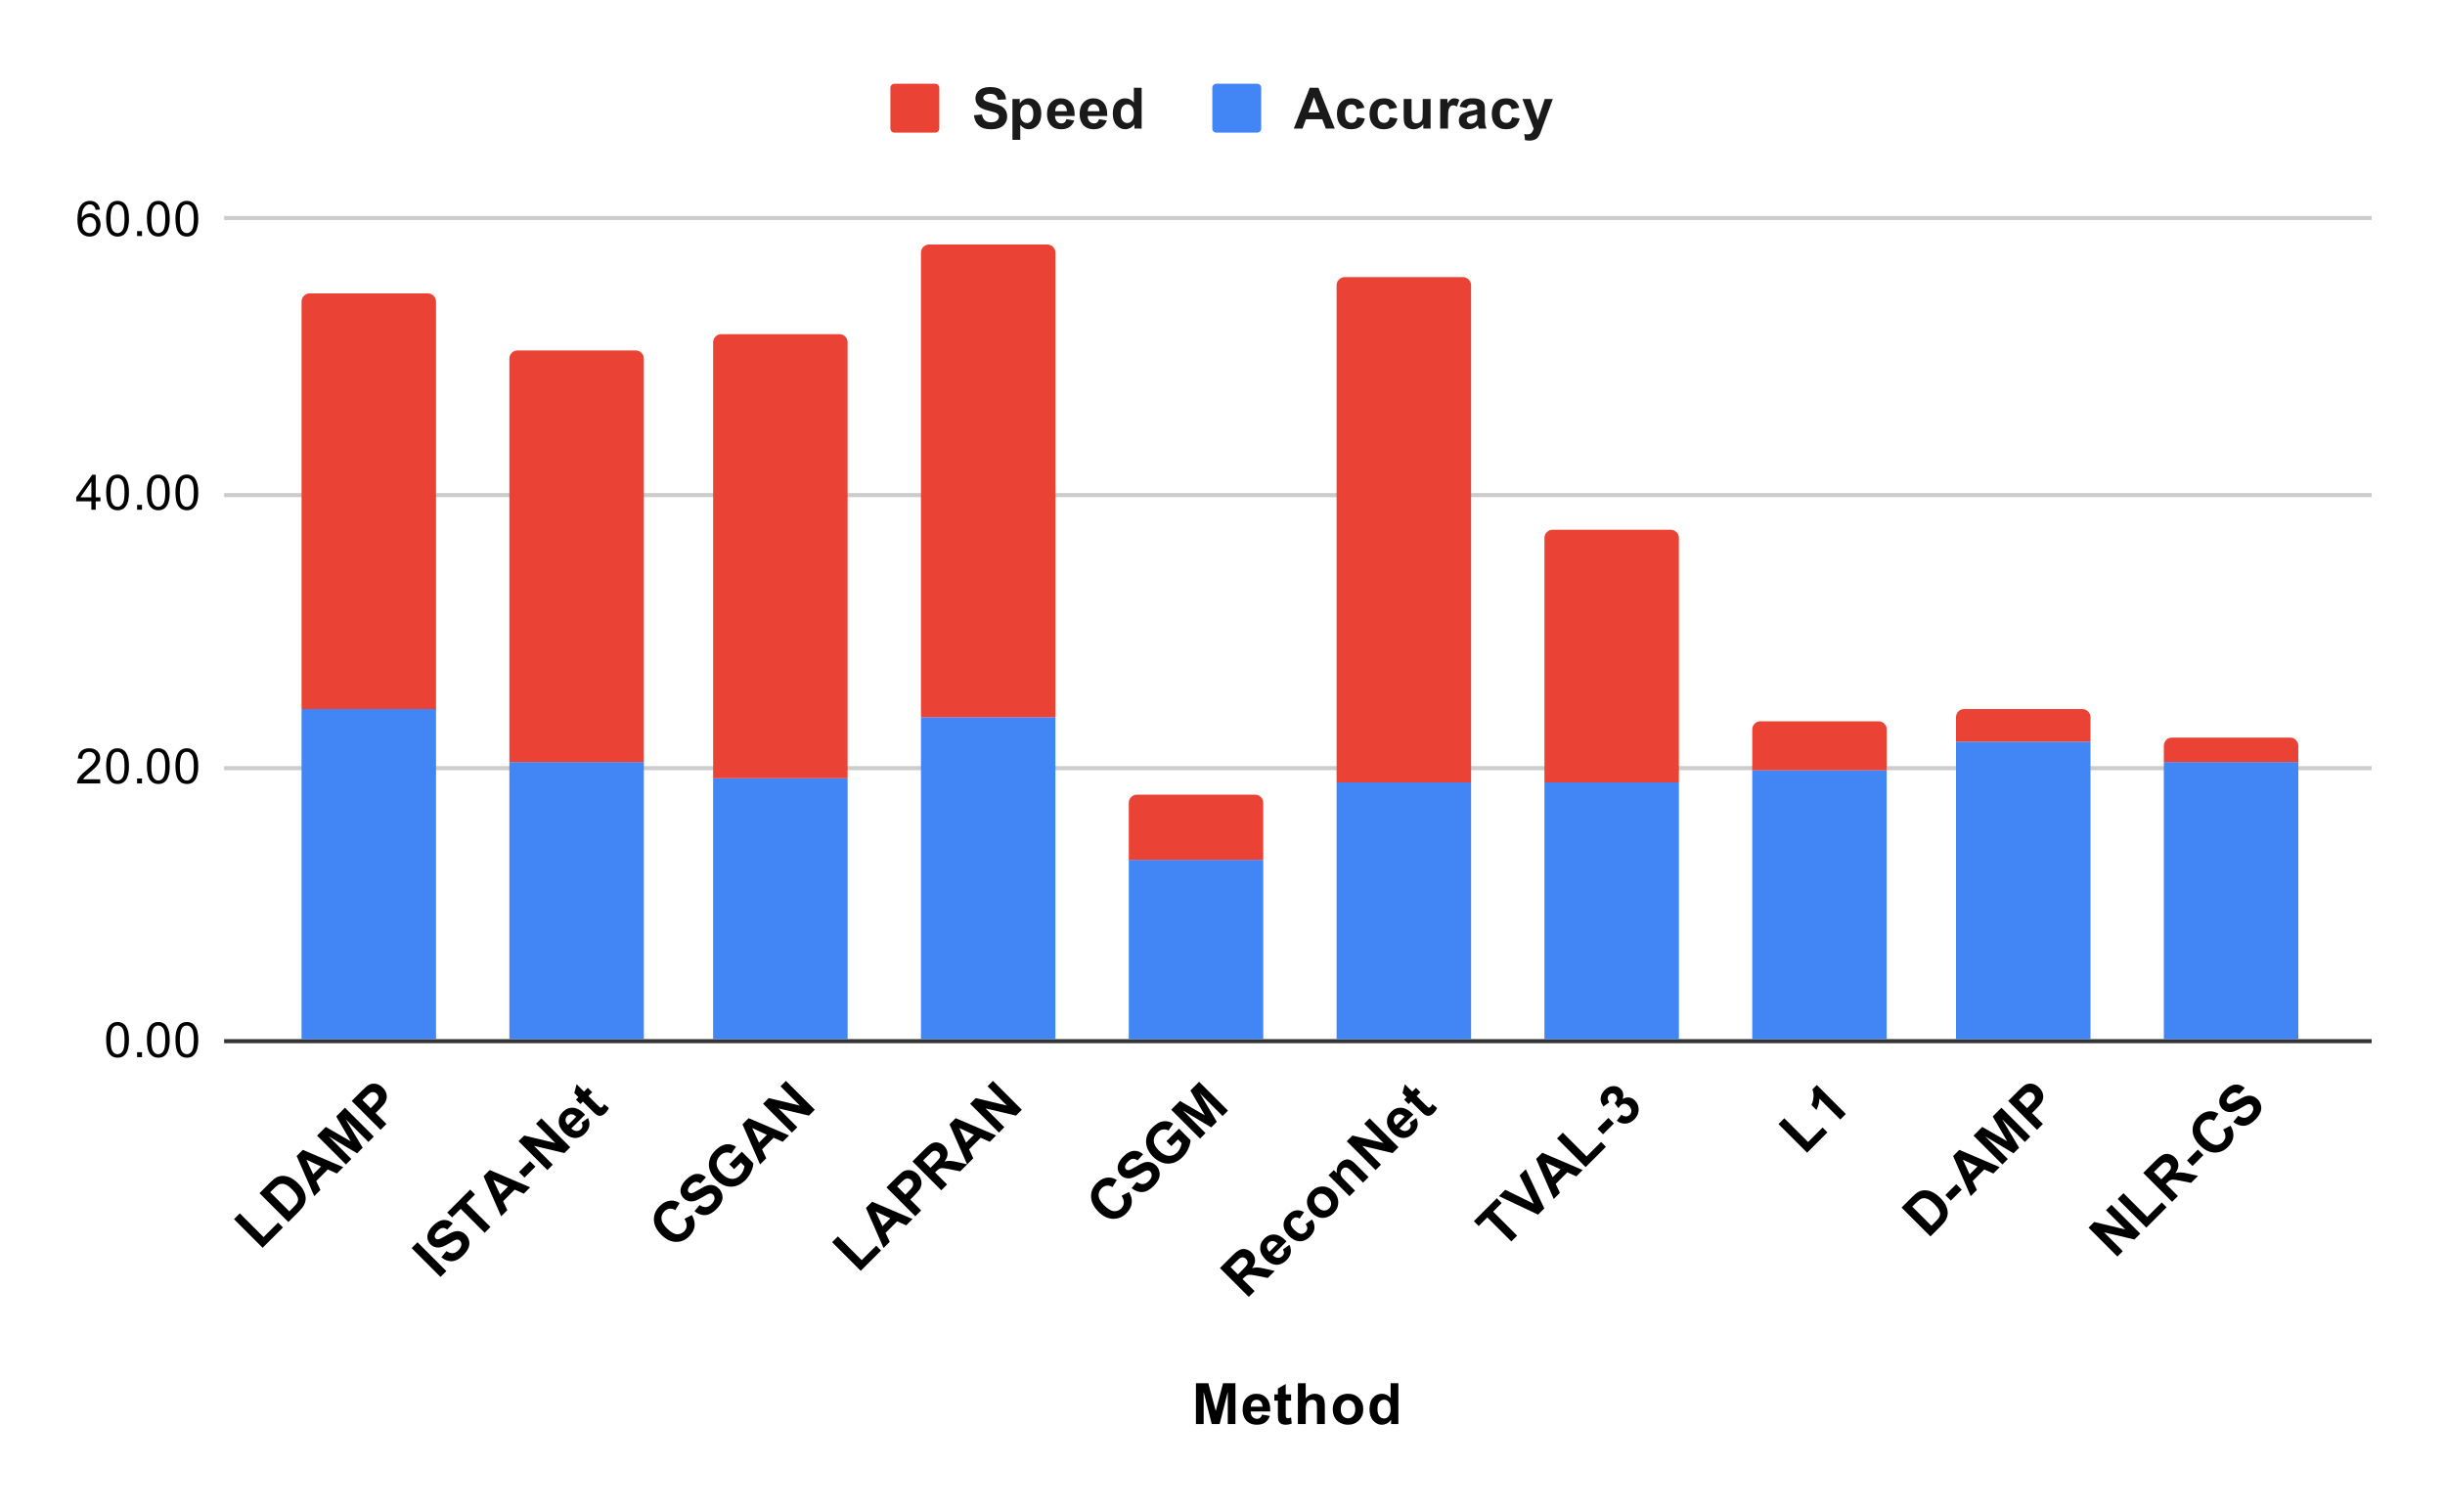 <svg version="1.1" viewBox="0.0 0.0 600.0 371.0" fill="none" stroke="none" stroke-linecap="square" stroke-miterlimit="10" width="600" height="371" xmlns:xlink="http://www.w3.org/1999/xlink" xmlns="http://www.w3.org/2000/svg"><path fill="#ffffff" d="M0 0L600.0 0L600.0 371.0L0 371.0L0 0Z" fill-rule="nonzero"/><path stroke="#333333" stroke-width="1.0" stroke-linecap="butt" d="M55.5 255.5L581.5 255.5" fill-rule="nonzero"/><path stroke="#cccccc" stroke-width="1.0" stroke-linecap="butt" d="M55.5 188.5L581.5 188.5" fill-rule="nonzero"/><path stroke="#cccccc" stroke-width="1.0" stroke-linecap="butt" d="M55.5 121.5L581.5 121.5" fill-rule="nonzero"/><path stroke="#cccccc" stroke-width="1.0" stroke-linecap="butt" d="M55.5 53.5L581.5 53.5" fill-rule="nonzero"/><clipPath id="id_0"><path d="M55.55 53.917L581.45 53.917L581.45 255.417L55.55 255.417L55.55 53.917Z" clip-rule="nonzero"/></clipPath><path stroke="#000000" stroke-width="2.0" stroke-linecap="butt" stroke-opacity="0.0" clip-path="url(#id_0)" d="M107.0 255.0L74.0 255.0L74.0 174.0L107.0 174.0Z" fill-rule="nonzero"/><path fill="#4285f4" clip-path="url(#id_0)" d="M107.0 255.0L74.0 255.0L74.0 174.0L107.0 174.0Z" fill-rule="nonzero"/><path stroke="#000000" stroke-width="2.0" stroke-linecap="butt" stroke-opacity="0.0" clip-path="url(#id_0)" d="M158.0 255.0L125.0 255.0L125.0 187.0L158.0 187.0Z" fill-rule="nonzero"/><path fill="#4285f4" clip-path="url(#id_0)" d="M158.0 255.0L125.0 255.0L125.0 187.0L158.0 187.0Z" fill-rule="nonzero"/><path stroke="#000000" stroke-width="2.0" stroke-linecap="butt" stroke-opacity="0.0" clip-path="url(#id_0)" d="M208.0 255.0L175.0 255.0L175.0 191.0L208.0 191.0Z" fill-rule="nonzero"/><path fill="#4285f4" clip-path="url(#id_0)" d="M208.0 255.0L175.0 255.0L175.0 191.0L208.0 191.0Z" fill-rule="nonzero"/><path stroke="#000000" stroke-width="2.0" stroke-linecap="butt" stroke-opacity="0.0" clip-path="url(#id_0)" d="M259.0 255.0L226.0 255.0L226.0 176.0L259.0 176.0Z" fill-rule="nonzero"/><path fill="#4285f4" clip-path="url(#id_0)" d="M259.0 255.0L226.0 255.0L226.0 176.0L259.0 176.0Z" fill-rule="nonzero"/><path stroke="#000000" stroke-width="2.0" stroke-linecap="butt" stroke-opacity="0.0" clip-path="url(#id_0)" d="M310.0 255.0L277.0 255.0L277.0 211.0L310.0 211.0Z" fill-rule="nonzero"/><path fill="#4285f4" clip-path="url(#id_0)" d="M310.0 255.0L277.0 255.0L277.0 211.0L310.0 211.0Z" fill-rule="nonzero"/><path stroke="#000000" stroke-width="2.0" stroke-linecap="butt" stroke-opacity="0.0" clip-path="url(#id_0)" d="M361.0 255.0L328.0 255.0L328.0 192.0L361.0 192.0Z" fill-rule="nonzero"/><path fill="#4285f4" clip-path="url(#id_0)" d="M361.0 255.0L328.0 255.0L328.0 192.0L361.0 192.0Z" fill-rule="nonzero"/><path stroke="#000000" stroke-width="2.0" stroke-linecap="butt" stroke-opacity="0.0" clip-path="url(#id_0)" d="M412.0 255.0L379.0 255.0L379.0 192.0L412.0 192.0Z" fill-rule="nonzero"/><path fill="#4285f4" clip-path="url(#id_0)" d="M412.0 255.0L379.0 255.0L379.0 192.0L412.0 192.0Z" fill-rule="nonzero"/><path stroke="#000000" stroke-width="2.0" stroke-linecap="butt" stroke-opacity="0.0" clip-path="url(#id_0)" d="M463.0 255.0L430.0 255.0L430.0 189.0L463.0 189.0Z" fill-rule="nonzero"/><path fill="#4285f4" clip-path="url(#id_0)" d="M463.0 255.0L430.0 255.0L430.0 189.0L463.0 189.0Z" fill-rule="nonzero"/><path stroke="#000000" stroke-width="2.0" stroke-linecap="butt" stroke-opacity="0.0" clip-path="url(#id_0)" d="M513.0 255.0L480.0 255.0L480.0 182.0L513.0 182.0Z" fill-rule="nonzero"/><path fill="#4285f4" clip-path="url(#id_0)" d="M513.0 255.0L480.0 255.0L480.0 182.0L513.0 182.0Z" fill-rule="nonzero"/><path stroke="#000000" stroke-width="2.0" stroke-linecap="butt" stroke-opacity="0.0" clip-path="url(#id_0)" d="M564.0 255.0L531.0 255.0L531.0 187.0L564.0 187.0Z" fill-rule="nonzero"/><path fill="#4285f4" clip-path="url(#id_0)" d="M564.0 255.0L531.0 255.0L531.0 187.0L564.0 187.0Z" fill-rule="nonzero"/><path stroke="#000000" stroke-width="2.0" stroke-linecap="butt" stroke-opacity="0.0" clip-path="url(#id_0)" d="M107.0 174.0L74.0 174.0L74.0 74.0C74.0 72.895 74.895 72.0 76.0 72.0L105.0 72.0C106.105 72.0 107.0 72.895 107.0 74.0Z" fill-rule="nonzero"/><path fill="#ea4335" clip-path="url(#id_0)" d="M107.0 174.0L74.0 174.0L74.0 74.0C74.0 72.895 74.895 72.0 76.0 72.0L105.0 72.0C106.105 72.0 107.0 72.895 107.0 74.0Z" fill-rule="nonzero"/><path stroke="#000000" stroke-width="2.0" stroke-linecap="butt" stroke-opacity="0.0" clip-path="url(#id_0)" d="M158.0 187.0L125.0 187.0L125.0 88.0C125.0 86.895 125.895 86.0 127.0 86.0L156.0 86.0C157.105 86.0 158.0 86.895 158.0 88.0Z" fill-rule="nonzero"/><path fill="#ea4335" clip-path="url(#id_0)" d="M158.0 187.0L125.0 187.0L125.0 88.0C125.0 86.895 125.895 86.0 127.0 86.0L156.0 86.0C157.105 86.0 158.0 86.895 158.0 88.0Z" fill-rule="nonzero"/><path stroke="#000000" stroke-width="2.0" stroke-linecap="butt" stroke-opacity="0.0" clip-path="url(#id_0)" d="M208.0 191.0L175.0 191.0L175.0 84.0C175.0 82.895 175.895 82.0 177.0 82.0L206.0 82.0C207.105 82.0 208.0 82.895 208.0 84.0Z" fill-rule="nonzero"/><path fill="#ea4335" clip-path="url(#id_0)" d="M208.0 191.0L175.0 191.0L175.0 84.0C175.0 82.895 175.895 82.0 177.0 82.0L206.0 82.0C207.105 82.0 208.0 82.895 208.0 84.0Z" fill-rule="nonzero"/><path stroke="#000000" stroke-width="2.0" stroke-linecap="butt" stroke-opacity="0.0" clip-path="url(#id_0)" d="M259.0 176.0L226.0 176.0L226.0 62.0C226.0 60.895 226.895 60.0 228.0 60.0L257.0 60.0C258.105 60.0 259.0 60.895 259.0 62.0Z" fill-rule="nonzero"/><path fill="#ea4335" clip-path="url(#id_0)" d="M259.0 176.0L226.0 176.0L226.0 62.0C226.0 60.895 226.895 60.0 228.0 60.0L257.0 60.0C258.105 60.0 259.0 60.895 259.0 62.0Z" fill-rule="nonzero"/><path stroke="#000000" stroke-width="2.0" stroke-linecap="butt" stroke-opacity="0.0" clip-path="url(#id_0)" d="M310.0 211.0L277.0 211.0L277.0 197.0C277.0 195.895 277.895 195.0 279.0 195.0L308.0 195.0C309.105 195.0 310.0 195.895 310.0 197.0Z" fill-rule="nonzero"/><path fill="#ea4335" clip-path="url(#id_0)" d="M310.0 211.0L277.0 211.0L277.0 197.0C277.0 195.895 277.895 195.0 279.0 195.0L308.0 195.0C309.105 195.0 310.0 195.895 310.0 197.0Z" fill-rule="nonzero"/><path stroke="#000000" stroke-width="2.0" stroke-linecap="butt" stroke-opacity="0.0" clip-path="url(#id_0)" d="M361.0 192.0L328.0 192.0L328.0 70.0C328.0 68.895 328.895 68.0 330.0 68.0L359.0 68.0C360.105 68.0 361.0 68.895 361.0 70.0Z" fill-rule="nonzero"/><path fill="#ea4335" clip-path="url(#id_0)" d="M361.0 192.0L328.0 192.0L328.0 70.0C328.0 68.895 328.895 68.0 330.0 68.0L359.0 68.0C360.105 68.0 361.0 68.895 361.0 70.0Z" fill-rule="nonzero"/><path stroke="#000000" stroke-width="2.0" stroke-linecap="butt" stroke-opacity="0.0" clip-path="url(#id_0)" d="M412.0 192.0L379.0 192.0L379.0 132.0C379.0 130.895 379.895 130.0 381.0 130.0L410.0 130.0C411.105 130.0 412.0 130.895 412.0 132.0Z" fill-rule="nonzero"/><path fill="#ea4335" clip-path="url(#id_0)" d="M412.0 192.0L379.0 192.0L379.0 132.0C379.0 130.895 379.895 130.0 381.0 130.0L410.0 130.0C411.105 130.0 412.0 130.895 412.0 132.0Z" fill-rule="nonzero"/><path stroke="#000000" stroke-width="2.0" stroke-linecap="butt" stroke-opacity="0.0" clip-path="url(#id_0)" d="M463.0 189.0L430.0 189.0L430.0 179.0C430.0 177.895 430.895 177.0 432.0 177.0L461.0 177.0C462.105 177.0 463.0 177.895 463.0 179.0Z" fill-rule="nonzero"/><path fill="#ea4335" clip-path="url(#id_0)" d="M463.0 189.0L430.0 189.0L430.0 179.0C430.0 177.895 430.895 177.0 432.0 177.0L461.0 177.0C462.105 177.0 463.0 177.895 463.0 179.0Z" fill-rule="nonzero"/><path stroke="#000000" stroke-width="2.0" stroke-linecap="butt" stroke-opacity="0.0" clip-path="url(#id_0)" d="M513.0 182.0L480.0 182.0L480.0 176.0C480.0 174.895 480.895 174.0 482.0 174.0L511.0 174.0C512.105 174.0 513.0 174.895 513.0 176.0Z" fill-rule="nonzero"/><path fill="#ea4335" clip-path="url(#id_0)" d="M513.0 182.0L480.0 182.0L480.0 176.0C480.0 174.895 480.895 174.0 482.0 174.0L511.0 174.0C512.105 174.0 513.0 174.895 513.0 176.0Z" fill-rule="nonzero"/><path stroke="#000000" stroke-width="2.0" stroke-linecap="butt" stroke-opacity="0.0" clip-path="url(#id_0)" d="M564.0 187.0L531.0 187.0L531.0 183.0C531.0 181.895 531.895 181.0 533.0 181.0L562.0 181.0C563.105 181.0 564.0 181.895 564.0 183.0Z" fill-rule="nonzero"/><path fill="#ea4335" clip-path="url(#id_0)" d="M564.0 187.0L531.0 187.0L531.0 183.0C531.0 181.895 531.895 181.0 533.0 181.0L562.0 181.0C563.105 181.0 564.0 181.895 564.0 183.0Z" fill-rule="nonzero"/><path fill="#000000" d="M293.484 349.45L293.484 339.434L296.516 339.434L298.344 346.262L300.141 339.434L303.172 339.434L303.172 349.45L301.297 349.45L301.297 341.559L299.297 349.45L297.359 349.45L295.375 341.559L295.375 349.45L293.484 349.45ZM309.703 347.137L311.625 347.466Q311.25 348.512 310.453 349.075Q309.656 349.622 308.469 349.622Q306.578 349.622 305.656 348.372Q304.938 347.387 304.938 345.872Q304.938 344.075 305.875 343.059Q306.828 342.028 308.281 342.028Q309.891 342.028 310.828 343.106Q311.766 344.169 311.719 346.372L306.906 346.372Q306.938 347.231 307.375 347.716Q307.828 348.184 308.484 348.184Q308.938 348.184 309.234 347.934Q309.547 347.684 309.703 347.137ZM309.812 345.2Q309.797 344.356 309.391 343.934Q308.984 343.497 308.391 343.497Q307.766 343.497 307.344 343.95Q306.938 344.419 306.953 345.2L309.812 345.2ZM316.828 342.184L316.828 343.716L315.516 343.716L315.516 346.653Q315.516 347.528 315.547 347.684Q315.594 347.825 315.719 347.934Q315.859 348.028 316.062 348.028Q316.328 348.028 316.828 347.841L316.984 349.325Q316.328 349.622 315.469 349.622Q314.953 349.622 314.531 349.45Q314.125 349.262 313.922 348.997Q313.734 348.716 313.656 348.247Q313.594 347.903 313.594 346.887L313.594 343.716L312.719 343.716L312.719 342.184L313.594 342.184L313.594 340.747L315.516 339.622L315.516 342.184L316.828 342.184ZM320.422 339.434L320.422 343.106Q321.344 342.028 322.641 342.028Q323.297 342.028 323.828 342.278Q324.375 342.512 324.641 342.903Q324.906 343.278 325.0 343.747Q325.109 344.216 325.109 345.184L325.109 349.45L323.188 349.45L323.188 345.622Q323.188 344.466 323.078 344.169Q322.969 343.856 322.688 343.684Q322.422 343.497 322.0 343.497Q321.516 343.497 321.141 343.731Q320.766 343.966 320.594 344.434Q320.422 344.903 320.422 345.809L320.422 349.45L318.5 349.45L318.5 339.434L320.422 339.434ZM327.062 345.716Q327.062 344.762 327.531 343.872Q328.0 342.966 328.859 342.497Q329.734 342.028 330.797 342.028Q332.453 342.028 333.5 343.106Q334.547 344.169 334.547 345.794Q334.547 347.45 333.484 348.544Q332.422 349.622 330.812 349.622Q329.812 349.622 328.906 349.169Q328.0 348.716 327.531 347.841Q327.062 346.966 327.062 345.716ZM329.031 345.825Q329.031 346.903 329.547 347.481Q330.062 348.044 330.812 348.044Q331.562 348.044 332.062 347.481Q332.578 346.903 332.578 345.809Q332.578 344.747 332.062 344.169Q331.562 343.591 330.812 343.591Q330.062 343.591 329.547 344.169Q329.031 344.747 329.031 345.825ZM343.156 349.45L341.375 349.45L341.375 348.387Q340.938 349.012 340.328 349.325Q339.719 349.622 339.109 349.622Q337.859 349.622 336.969 348.606Q336.078 347.591 336.078 345.794Q336.078 343.95 336.938 342.997Q337.812 342.028 339.141 342.028Q340.359 342.028 341.25 343.044L341.25 339.434L343.156 339.434L343.156 349.45ZM338.031 345.669Q338.031 346.825 338.359 347.341Q338.828 348.091 339.656 348.091Q340.312 348.091 340.781 347.528Q341.25 346.966 341.25 345.841Q341.25 344.591 340.797 344.044Q340.344 343.497 339.641 343.497Q338.953 343.497 338.484 344.044Q338.031 344.575 338.031 345.669Z" fill-rule="nonzero"/><path fill="#000000" d="M26.05 255.183Q26.05 253.651 26.363 252.729Q26.675 251.792 27.284 251.292Q27.909 250.792 28.847 250.792Q29.534 250.792 30.05 251.073Q30.581 251.354 30.925 251.886Q31.269 252.401 31.456 253.151Q31.644 253.901 31.644 255.183Q31.644 256.698 31.331 257.62Q31.034 258.542 30.409 259.058Q29.8 259.558 28.847 259.558Q27.613 259.558 26.894 258.667Q26.05 257.604 26.05 255.183ZM27.128 255.183Q27.128 257.292 27.628 257.995Q28.128 258.698 28.847 258.698Q29.581 258.698 30.066 257.995Q30.566 257.292 30.566 255.183Q30.566 253.058 30.066 252.37Q29.581 251.667 28.831 251.667Q28.113 251.667 27.675 252.276Q27.128 253.058 27.128 255.183ZM33.644 259.417L33.644 258.214L34.847 258.214L34.847 259.417L33.644 259.417ZM36.05 255.183Q36.05 253.651 36.362 252.729Q36.675 251.792 37.284 251.292Q37.909 250.792 38.847 250.792Q39.534 250.792 40.05 251.073Q40.581 251.354 40.925 251.886Q41.269 252.401 41.456 253.151Q41.644 253.901 41.644 255.183Q41.644 256.698 41.331 257.62Q41.034 258.542 40.409 259.058Q39.8 259.558 38.847 259.558Q37.612 259.558 36.894 258.667Q36.05 257.604 36.05 255.183ZM37.128 255.183Q37.128 257.292 37.628 257.995Q38.128 258.698 38.847 258.698Q39.581 258.698 40.066 257.995Q40.566 257.292 40.566 255.183Q40.566 253.058 40.066 252.37Q39.581 251.667 38.831 251.667Q38.112 251.667 37.675 252.276Q37.128 253.058 37.128 255.183ZM43.05 255.183Q43.05 253.651 43.362 252.729Q43.675 251.792 44.284 251.292Q44.909 250.792 45.847 250.792Q46.534 250.792 47.05 251.073Q47.581 251.354 47.925 251.886Q48.269 252.401 48.456 253.151Q48.644 253.901 48.644 255.183Q48.644 256.698 48.331 257.62Q48.034 258.542 47.409 259.058Q46.8 259.558 45.847 259.558Q44.612 259.558 43.894 258.667Q43.05 257.604 43.05 255.183ZM44.128 255.183Q44.128 257.292 44.628 257.995Q45.128 258.698 45.847 258.698Q46.581 258.698 47.066 257.995Q47.566 257.292 47.566 255.183Q47.566 253.058 47.066 252.37Q46.581 251.667 45.831 251.667Q45.112 251.667 44.675 252.276Q44.128 253.058 44.128 255.183Z" fill-rule="nonzero"/><path fill="#000000" d="M24.597 191.235L24.597 192.25L18.909 192.25Q18.909 191.875 19.034 191.516Q19.253 190.938 19.722 190.375Q20.206 189.813 21.113 189.078Q22.519 187.922 23.003 187.25Q23.503 186.578 23.503 185.985Q23.503 185.36 23.05 184.938Q22.597 184.5 21.878 184.5Q21.113 184.5 20.659 184.953Q20.206 185.406 20.191 186.219L19.113 186.11Q19.222 184.891 19.941 184.266Q20.675 183.625 21.909 183.625Q23.144 183.625 23.863 184.313Q24.581 185 24.581 186.016Q24.581 186.531 24.363 187.031Q24.159 187.516 23.659 188.078Q23.175 188.625 22.05 189.578Q21.097 190.375 20.816 190.672Q20.55 190.953 20.378 191.235L24.597 191.235ZM26.05 188.016Q26.05 186.485 26.363 185.563Q26.675 184.625 27.284 184.125Q27.909 183.625 28.847 183.625Q29.534 183.625 30.05 183.906Q30.581 184.188 30.925 184.719Q31.269 185.235 31.456 185.985Q31.644 186.735 31.644 188.016Q31.644 189.531 31.331 190.453Q31.034 191.375 30.409 191.891Q29.8 192.391 28.847 192.391Q27.613 192.391 26.894 191.5Q26.05 190.438 26.05 188.016ZM27.128 188.016Q27.128 190.125 27.628 190.828Q28.128 191.531 28.847 191.531Q29.581 191.531 30.066 190.828Q30.566 190.125 30.566 188.016Q30.566 185.891 30.066 185.203Q29.581 184.5 28.831 184.5Q28.113 184.5 27.675 185.11Q27.128 185.891 27.128 188.016ZM33.644 192.25L33.644 191.047L34.847 191.047L34.847 192.25L33.644 192.25ZM36.05 188.016Q36.05 186.485 36.362 185.563Q36.675 184.625 37.284 184.125Q37.909 183.625 38.847 183.625Q39.534 183.625 40.05 183.906Q40.581 184.188 40.925 184.719Q41.269 185.235 41.456 185.985Q41.644 186.735 41.644 188.016Q41.644 189.531 41.331 190.453Q41.034 191.375 40.409 191.891Q39.8 192.391 38.847 192.391Q37.612 192.391 36.894 191.5Q36.05 190.438 36.05 188.016ZM37.128 188.016Q37.128 190.125 37.628 190.828Q38.128 191.531 38.847 191.531Q39.581 191.531 40.066 190.828Q40.566 190.125 40.566 188.016Q40.566 185.891 40.066 185.203Q39.581 184.5 38.831 184.5Q38.112 184.5 37.675 185.11Q37.128 185.891 37.128 188.016ZM43.05 188.016Q43.05 186.485 43.362 185.563Q43.675 184.625 44.284 184.125Q44.909 183.625 45.847 183.625Q46.534 183.625 47.05 183.906Q47.581 184.188 47.925 184.719Q48.269 185.235 48.456 185.985Q48.644 186.735 48.644 188.016Q48.644 189.531 48.331 190.453Q48.034 191.375 47.409 191.891Q46.8 192.391 45.847 192.391Q44.612 192.391 43.894 191.5Q43.05 190.438 43.05 188.016ZM44.128 188.016Q44.128 190.125 44.628 190.828Q45.128 191.531 45.847 191.531Q46.581 191.531 47.066 190.828Q47.566 190.125 47.566 188.016Q47.566 185.891 47.066 185.203Q46.581 184.5 45.831 184.5Q45.112 184.5 44.675 185.11Q44.128 185.891 44.128 188.016Z" fill-rule="nonzero"/><path fill="#000000" d="M22.425 125.083L22.425 123.021L18.706 123.021L18.706 122.052L22.628 116.49L23.488 116.49L23.488 122.052L24.644 122.052L24.644 123.021L23.488 123.021L23.488 125.083L22.425 125.083ZM22.425 122.052L22.425 118.193L19.738 122.052L22.425 122.052ZM26.05 120.849Q26.05 119.318 26.363 118.396Q26.675 117.458 27.284 116.958Q27.909 116.458 28.847 116.458Q29.534 116.458 30.05 116.74Q30.581 117.021 30.925 117.552Q31.269 118.068 31.456 118.818Q31.644 119.568 31.644 120.849Q31.644 122.365 31.331 123.287Q31.034 124.208 30.409 124.724Q29.8 125.224 28.847 125.224Q27.613 125.224 26.894 124.333Q26.05 123.271 26.05 120.849ZM27.128 120.849Q27.128 122.958 27.628 123.662Q28.128 124.365 28.847 124.365Q29.581 124.365 30.066 123.662Q30.566 122.958 30.566 120.849Q30.566 118.724 30.066 118.037Q29.581 117.333 28.831 117.333Q28.113 117.333 27.675 117.943Q27.128 118.724 27.128 120.849ZM33.644 125.083L33.644 123.88L34.847 123.88L34.847 125.083L33.644 125.083ZM36.05 120.849Q36.05 119.318 36.362 118.396Q36.675 117.458 37.284 116.958Q37.909 116.458 38.847 116.458Q39.534 116.458 40.05 116.74Q40.581 117.021 40.925 117.552Q41.269 118.068 41.456 118.818Q41.644 119.568 41.644 120.849Q41.644 122.365 41.331 123.287Q41.034 124.208 40.409 124.724Q39.8 125.224 38.847 125.224Q37.612 125.224 36.894 124.333Q36.05 123.271 36.05 120.849ZM37.128 120.849Q37.128 122.958 37.628 123.662Q38.128 124.365 38.847 124.365Q39.581 124.365 40.066 123.662Q40.566 122.958 40.566 120.849Q40.566 118.724 40.066 118.037Q39.581 117.333 38.831 117.333Q38.112 117.333 37.675 117.943Q37.128 118.724 37.128 120.849ZM43.05 120.849Q43.05 119.318 43.362 118.396Q43.675 117.458 44.284 116.958Q44.909 116.458 45.847 116.458Q46.534 116.458 47.05 116.74Q47.581 117.021 47.925 117.552Q48.269 118.068 48.456 118.818Q48.644 119.568 48.644 120.849Q48.644 122.365 48.331 123.287Q48.034 124.208 47.409 124.724Q46.8 125.224 45.847 125.224Q44.612 125.224 43.894 124.333Q43.05 123.271 43.05 120.849ZM44.128 120.849Q44.128 122.958 44.628 123.662Q45.128 124.365 45.847 124.365Q46.581 124.365 47.066 123.662Q47.566 122.958 47.566 120.849Q47.566 118.724 47.066 118.037Q46.581 117.333 45.831 117.333Q45.112 117.333 44.675 117.943Q44.128 118.724 44.128 120.849Z" fill-rule="nonzero"/><path fill="#000000" d="M24.519 51.432L23.472 51.51Q23.331 50.885 23.081 50.604Q22.644 50.151 22.019 50.151Q21.519 50.151 21.128 50.432Q20.644 50.807 20.347 51.51Q20.066 52.198 20.05 53.479Q20.425 52.901 20.972 52.62Q21.534 52.339 22.144 52.339Q23.191 52.339 23.925 53.12Q24.675 53.901 24.675 55.12Q24.675 55.932 24.316 56.635Q23.972 57.323 23.363 57.698Q22.753 58.057 21.988 58.057Q20.659 58.057 19.831 57.089Q19.003 56.12 19.003 53.901Q19.003 51.401 19.925 50.276Q20.722 49.292 22.081 49.292Q23.097 49.292 23.738 49.87Q24.394 50.432 24.519 51.432ZM20.222 55.135Q20.222 55.682 20.441 56.182Q20.675 56.667 21.081 56.932Q21.503 57.198 21.972 57.198Q22.628 57.198 23.113 56.667Q23.597 56.12 23.597 55.198Q23.597 54.307 23.113 53.792Q22.644 53.276 21.925 53.276Q21.206 53.276 20.706 53.792Q20.222 54.307 20.222 55.135ZM26.05 53.682Q26.05 52.151 26.363 51.229Q26.675 50.292 27.284 49.792Q27.909 49.292 28.847 49.292Q29.534 49.292 30.05 49.573Q30.581 49.854 30.925 50.385Q31.269 50.901 31.456 51.651Q31.644 52.401 31.644 53.682Q31.644 55.198 31.331 56.12Q31.034 57.042 30.409 57.557Q29.8 58.057 28.847 58.057Q27.613 58.057 26.894 57.167Q26.05 56.104 26.05 53.682ZM27.128 53.682Q27.128 55.792 27.628 56.495Q28.128 57.198 28.847 57.198Q29.581 57.198 30.066 56.495Q30.566 55.792 30.566 53.682Q30.566 51.557 30.066 50.87Q29.581 50.167 28.831 50.167Q28.113 50.167 27.675 50.776Q27.128 51.557 27.128 53.682ZM33.644 57.917L33.644 56.714L34.847 56.714L34.847 57.917L33.644 57.917ZM36.05 53.682Q36.05 52.151 36.362 51.229Q36.675 50.292 37.284 49.792Q37.909 49.292 38.847 49.292Q39.534 49.292 40.05 49.573Q40.581 49.854 40.925 50.385Q41.269 50.901 41.456 51.651Q41.644 52.401 41.644 53.682Q41.644 55.198 41.331 56.12Q41.034 57.042 40.409 57.557Q39.8 58.057 38.847 58.057Q37.612 58.057 36.894 57.167Q36.05 56.104 36.05 53.682ZM37.128 53.682Q37.128 55.792 37.628 56.495Q38.128 57.198 38.847 57.198Q39.581 57.198 40.066 56.495Q40.566 55.792 40.566 53.682Q40.566 51.557 40.066 50.87Q39.581 50.167 38.831 50.167Q38.112 50.167 37.675 50.776Q37.128 51.557 37.128 53.682ZM43.05 53.682Q43.05 52.151 43.362 51.229Q43.675 50.292 44.284 49.792Q44.909 49.292 45.847 49.292Q46.534 49.292 47.05 49.573Q47.581 49.854 47.925 50.385Q48.269 50.901 48.456 51.651Q48.644 52.401 48.644 53.682Q48.644 55.198 48.331 56.12Q48.034 57.042 47.409 57.557Q46.8 58.057 45.847 58.057Q44.612 58.057 43.894 57.167Q43.05 56.104 43.05 53.682ZM44.128 53.682Q44.128 55.792 44.628 56.495Q45.128 57.198 45.847 57.198Q46.581 57.198 47.066 56.495Q47.566 55.792 47.566 53.682Q47.566 51.557 47.066 50.87Q46.581 50.167 45.831 50.167Q45.112 50.167 44.675 50.776Q44.128 51.557 44.128 53.682Z" fill-rule="nonzero"/><path fill="#000000" d="M64.447 306.202L57.42 299.175L58.846 297.75L64.679 303.584L68.237 300.026L69.43 301.219L64.447 306.202ZM63.685 292.8L66.292 290.193Q67.187 289.298 67.784 288.967Q68.579 288.525 69.496 288.558Q70.402 288.58 71.319 289.033Q72.225 289.475 73.22 290.469Q74.104 291.353 74.523 292.193Q75.032 293.231 75.01 294.204Q74.999 294.944 74.568 295.773Q74.247 296.402 73.452 297.198L70.767 299.883L63.685 292.8ZM66.303 292.568L70.999 297.264L72.071 296.192Q72.667 295.596 72.866 295.264Q73.131 294.822 73.142 294.391Q73.165 293.95 72.833 293.331Q72.513 292.701 71.695 291.883Q70.866 291.055 70.281 290.779Q69.695 290.48 69.187 290.502Q68.679 290.502 68.193 290.812Q67.828 291.044 66.944 291.928L66.303 292.568ZM84.235 286.414L82.677 287.972L80.446 286.978L77.606 289.817L78.634 292.016L77.12 293.53L72.8 283.685L74.314 282.172L84.235 286.414ZM78.788 286.249L75.186 284.591L76.855 288.182L78.788 286.249ZM84.887 285.763L77.805 278.68L79.948 276.537L86.069 280.073L82.512 273.974L84.655 271.83L91.737 278.912L90.411 280.238L84.832 274.659L88.997 281.652L87.627 283.023L80.644 278.846L86.224 284.426L84.887 285.763ZM93.394 277.255L86.312 270.173L88.61 267.875Q89.914 266.571 90.411 266.273Q91.185 265.831 92.124 265.952Q93.074 266.063 93.925 266.914Q94.577 267.566 94.775 268.251Q94.985 268.925 94.875 269.543Q94.764 270.162 94.466 270.637Q94.057 271.245 93.085 272.217L92.157 273.145L94.831 275.819L93.394 277.255ZM88.942 269.93L90.953 271.941L91.737 271.156Q92.577 270.317 92.754 269.919Q92.93 269.521 92.853 269.135Q92.776 268.726 92.466 268.416Q92.08 268.03 91.593 268.008Q91.118 267.974 90.699 268.262Q90.4 268.472 89.627 269.245L88.942 269.93Z" fill-rule="nonzero"/><path fill="#000000" d="M108.099 313.362L101.017 306.28L102.454 304.843L109.536 311.925L108.099 313.362ZM108.298 308.545L109.558 307.02Q110.386 307.583 111.094 307.539Q111.812 307.484 112.464 306.832Q113.16 306.136 113.215 305.506Q113.27 304.854 112.883 304.468Q112.629 304.214 112.309 304.18Q111.988 304.147 111.48 304.39Q111.149 304.545 110.033 305.219Q108.597 306.081 107.724 306.136Q106.486 306.202 105.647 305.363Q105.105 304.821 104.928 304.048Q104.763 303.263 105.094 302.446Q105.437 301.617 106.254 300.8Q107.58 299.474 108.84 299.385Q110.099 299.297 111.116 300.225L109.746 301.728Q109.105 301.264 108.563 301.341Q108.022 301.396 107.414 302.004Q106.796 302.623 106.696 303.23Q106.63 303.628 106.906 303.904Q107.16 304.158 107.558 304.114Q108.044 304.07 109.337 303.286Q110.629 302.479 111.392 302.247Q112.165 302.004 112.894 302.181Q113.635 302.346 114.309 303.02Q114.916 303.628 115.115 304.512Q115.314 305.374 114.949 306.247Q114.585 307.119 113.657 308.048Q112.309 309.395 110.972 309.495Q109.635 309.594 108.298 308.545ZM118.938 302.523L113.049 296.634L110.939 298.745L109.746 297.551L115.38 291.917L116.574 293.11L114.474 295.209L120.363 301.098L118.938 302.523ZM130.097 291.364L128.539 292.922L126.307 291.928L123.468 294.767L124.495 296.966L122.982 298.479L118.662 288.635L120.175 287.122L130.097 291.364ZM124.65 291.198L121.048 289.541L122.717 293.132L124.65 291.198ZM128.716 288.967L127.357 287.608L130.031 284.934L131.39 286.293L128.716 288.967ZM134.329 287.133L127.246 280.05L128.639 278.658L136.262 280.492L131.533 275.764L132.859 274.438L139.941 281.52L138.505 282.956L131.036 281.188L135.654 285.807L134.329 287.133ZM142.703 275.487L144.294 274.36Q144.769 275.366 144.604 276.327Q144.427 277.277 143.587 278.117Q142.25 279.454 140.715 279.222Q139.51 279.034 138.439 277.962Q137.168 276.692 137.113 275.311Q137.058 273.907 138.085 272.88Q139.223 271.742 140.648 271.841Q142.063 271.93 143.587 273.521L140.184 276.924Q140.814 277.509 141.466 277.542Q142.118 277.553 142.582 277.089Q142.902 276.769 142.935 276.382Q142.98 275.985 142.703 275.487ZM141.411 274.04Q140.803 273.454 140.217 273.443Q139.621 273.421 139.201 273.841Q138.759 274.283 138.781 274.902Q138.825 275.521 139.389 276.062L141.411 274.04ZM144.239 266.947L145.322 268.03L144.394 268.958L146.471 271.035Q147.09 271.654 147.222 271.742Q147.355 271.808 147.521 271.797Q147.686 271.764 147.83 271.62Q148.018 271.433 148.239 270.946L149.399 271.886Q149.145 272.56 148.537 273.167Q148.172 273.532 147.753 273.709Q147.333 273.863 147.001 273.819Q146.67 273.753 146.283 273.477Q145.996 273.278 145.278 272.56L143.035 270.317L142.416 270.935L141.333 269.853L141.952 269.234L140.936 268.217L141.499 266.063L143.311 267.875L144.239 266.947Z" fill-rule="nonzero"/><path fill="#000000" d="M167.96 299.098L169.783 298.159Q170.622 299.64 170.446 300.943Q170.269 302.247 169.131 303.385Q167.717 304.799 165.838 304.755Q163.96 304.689 162.292 303.02Q160.524 301.253 160.469 299.363Q160.403 297.463 161.894 295.971Q163.187 294.679 164.767 294.623Q165.706 294.59 166.789 295.209L165.717 296.966Q165.043 296.535 164.325 296.612Q163.607 296.69 163.032 297.264Q162.248 298.049 162.325 299.12Q162.402 300.17 163.662 301.429Q165.01 302.777 166.059 302.877Q167.109 302.954 167.882 302.181Q168.457 301.606 168.512 300.844Q168.556 300.07 167.96 299.098ZM170.424 297.231L171.683 295.706Q172.512 296.27 173.219 296.226Q173.937 296.17 174.589 295.518Q175.285 294.822 175.34 294.193Q175.395 293.541 175.009 293.154Q174.755 292.9 174.434 292.867Q174.114 292.834 173.606 293.077Q173.274 293.231 172.158 293.905Q170.722 294.767 169.849 294.822Q168.612 294.889 167.772 294.049Q167.231 293.508 167.054 292.734Q166.888 291.95 167.219 291.132Q167.562 290.303 168.38 289.486Q169.705 288.16 170.965 288.072Q172.224 287.983 173.241 288.911L171.871 290.414Q171.23 289.95 170.689 290.027Q170.147 290.083 169.54 290.69Q168.921 291.309 168.821 291.917Q168.755 292.314 169.031 292.591Q169.286 292.845 169.683 292.8Q170.169 292.756 171.462 291.972Q172.755 291.165 173.517 290.933Q174.291 290.69 175.02 290.867Q175.76 291.033 176.434 291.707Q177.042 292.314 177.24 293.198Q177.439 294.06 177.075 294.933Q176.71 295.806 175.782 296.734Q174.434 298.082 173.097 298.181Q171.76 298.281 170.424 297.231ZM180.157 286.901L178.964 285.707L182.047 282.625L184.875 285.453Q184.853 286.337 184.334 287.519Q183.814 288.701 182.93 289.585Q181.826 290.69 180.533 291.055Q179.229 291.408 177.948 290.966Q176.666 290.502 175.649 289.486Q174.545 288.381 174.147 287.055Q173.749 285.729 174.191 284.382Q174.523 283.343 175.528 282.337Q176.854 281.012 178.146 280.824Q179.439 280.636 180.621 281.398L179.472 283.078Q178.798 282.713 178.08 282.835Q177.362 282.934 176.743 283.553Q175.815 284.481 175.848 285.641Q175.893 286.79 177.064 287.961Q178.323 289.221 179.517 289.287Q180.71 289.353 181.616 288.447Q182.069 287.994 182.345 287.365Q182.621 286.735 182.698 286.171L181.792 285.265L180.157 286.901ZM193.637 278.636L192.079 280.194L189.847 279.2L187.007 282.039L188.035 284.238L186.521 285.752L182.201 275.907L183.715 274.394L193.637 278.636ZM188.19 278.471L184.588 276.813L186.256 280.404L188.19 278.471ZM194.333 277.94L187.25 270.858L188.643 269.466L196.266 271.3L191.537 266.571L192.863 265.245L199.945 272.327L198.509 273.764L191.04 271.996L195.658 276.614L194.333 277.94Z" fill-rule="nonzero"/><path fill="#000000" d="M211.225 311.859L204.198 304.832L205.624 303.407L211.457 309.241L215.015 305.683L216.208 306.876L211.225 311.859ZM223.942 299.142L222.384 300.7L220.152 299.706L217.313 302.545L218.34 304.744L216.827 306.258L212.507 296.413L214.02 294.9L223.942 299.142ZM218.495 298.977L214.893 297.319L216.562 300.91L218.495 298.977ZM224.616 298.468L217.534 291.386L219.832 289.088Q221.136 287.784 221.633 287.486Q222.406 287.044 223.345 287.166Q224.296 287.276 225.146 288.127Q225.798 288.779 225.997 289.464Q226.207 290.138 226.096 290.757Q225.986 291.375 225.688 291.85Q225.279 292.458 224.307 293.43L223.379 294.358L226.052 297.032L224.616 298.468ZM220.163 291.143L222.174 293.154L222.959 292.37Q223.798 291.53 223.975 291.132Q224.152 290.734 224.075 290.348Q223.997 289.939 223.688 289.63Q223.301 289.243 222.815 289.221Q222.34 289.188 221.92 289.475Q221.622 289.685 220.848 290.458L220.163 291.143ZM230.991 292.093L223.909 285.011L226.914 282.006Q228.052 280.868 228.748 280.548Q229.455 280.216 230.262 280.404Q231.057 280.581 231.676 281.2Q232.483 282.006 232.527 283Q232.582 283.984 231.786 285.044Q232.516 284.846 233.145 284.879Q233.775 284.89 235.112 285.21L237.355 285.729L235.642 287.442L233.068 286.923Q231.698 286.658 231.278 286.658Q230.858 286.635 230.549 286.79Q230.24 286.923 229.743 287.42L229.455 287.707L232.416 290.668L230.991 292.093ZM228.328 286.58L229.389 285.519Q230.416 284.492 230.582 284.149Q230.759 283.796 230.693 283.442Q230.626 283.089 230.306 282.768Q229.941 282.404 229.533 282.393Q229.124 282.36 228.715 282.636Q228.516 282.791 227.643 283.663L226.527 284.779L228.328 286.58ZM244.448 278.636L242.89 280.194L240.658 279.2L237.819 282.039L238.846 284.238L237.333 285.752L233.013 275.907L234.527 274.394L244.448 278.636ZM239.001 278.471L235.399 276.813L237.068 280.404L239.001 278.471ZM245.144 277.94L238.062 270.858L239.454 269.466L247.078 271.3L242.349 266.571L243.675 265.245L250.757 272.327L249.321 273.764L241.852 271.996L246.47 276.614L245.144 277.94Z" fill-rule="nonzero"/><path fill="#000000" d="M275.24 293.441L277.063 292.502Q277.902 293.983 277.726 295.286Q277.549 296.59 276.411 297.728Q274.997 299.142 273.118 299.098Q271.24 299.032 269.572 297.364Q267.804 295.596 267.749 293.706Q267.683 291.806 269.174 290.315Q270.467 289.022 272.047 288.967Q272.986 288.933 274.069 289.552L272.997 291.309Q272.323 290.878 271.605 290.955Q270.887 291.033 270.312 291.607Q269.528 292.392 269.605 293.463Q269.682 294.513 270.942 295.773Q272.29 297.12 273.339 297.22Q274.389 297.297 275.162 296.524Q275.737 295.949 275.792 295.187Q275.836 294.414 275.24 293.441ZM277.704 291.574L278.963 290.049Q279.792 290.613 280.499 290.569Q281.217 290.513 281.869 289.862Q282.565 289.166 282.62 288.536Q282.675 287.884 282.289 287.497Q282.035 287.243 281.714 287.21Q281.394 287.177 280.886 287.42Q280.554 287.575 279.438 288.248Q278.002 289.11 277.129 289.166Q275.892 289.232 275.052 288.392Q274.511 287.851 274.334 287.077Q274.168 286.293 274.5 285.475Q274.842 284.647 275.66 283.829Q276.985 282.503 278.245 282.415Q279.505 282.326 280.521 283.255L279.151 284.757Q278.51 284.293 277.969 284.37Q277.427 284.426 276.82 285.033Q276.201 285.652 276.102 286.26Q276.035 286.658 276.311 286.934Q276.566 287.188 276.963 287.144Q277.449 287.099 278.742 286.315Q280.035 285.508 280.797 285.276Q281.571 285.033 282.3 285.21Q283.04 285.376 283.714 286.05Q284.322 286.658 284.521 287.541Q284.719 288.403 284.355 289.276Q283.99 290.149 283.062 291.077Q281.714 292.425 280.377 292.524Q279.04 292.624 277.704 291.574ZM287.437 281.244L286.244 280.05L289.327 276.968L292.155 279.796Q292.133 280.68 291.614 281.862Q291.094 283.045 290.211 283.928Q289.106 285.033 287.813 285.398Q286.509 285.752 285.228 285.31Q283.946 284.846 282.93 283.829Q281.825 282.724 281.427 281.398Q281.029 280.073 281.471 278.725Q281.803 277.686 282.808 276.681Q284.134 275.355 285.426 275.167Q286.719 274.979 287.901 275.742L286.752 277.421Q286.078 277.056 285.36 277.178Q284.642 277.277 284.023 277.896Q283.095 278.824 283.128 279.984Q283.173 281.133 284.344 282.304Q285.603 283.564 286.797 283.63Q287.99 283.696 288.896 282.791Q289.349 282.338 289.625 281.708Q289.901 281.078 289.979 280.514L289.073 279.609L287.437 281.244ZM294.497 279.399L287.415 272.316L289.559 270.173L295.68 273.709L292.122 267.61L294.265 265.466L301.347 272.548L300.022 273.874L294.442 268.295L298.607 275.289L297.237 276.659L290.255 272.482L295.834 278.062L294.497 279.399Z" fill-rule="nonzero"/><path fill="#000000" d="M306.451 318.256L299.369 311.174L302.374 308.169Q303.512 307.031 304.208 306.711Q304.915 306.379 305.722 306.567Q306.518 306.744 307.136 307.362Q307.943 308.169 307.987 309.163Q308.042 310.147 307.247 311.207Q307.976 311.008 308.606 311.042Q309.235 311.053 310.572 311.373L312.815 311.892L311.103 313.605L308.528 313.086Q307.158 312.82 306.738 312.82Q306.319 312.798 306.009 312.953Q305.7 313.086 305.203 313.583L304.915 313.87L307.877 316.831L306.451 318.256ZM303.788 312.743L304.849 311.682Q305.877 310.655 306.042 310.312Q306.219 309.959 306.153 309.605Q306.087 309.252 305.766 308.931Q305.402 308.567 304.993 308.556Q304.584 308.523 304.175 308.799Q303.976 308.953 303.104 309.826L301.988 310.942L303.788 312.743ZM314.837 306.6L316.428 305.473Q316.903 306.479 316.737 307.44Q316.561 308.39 315.721 309.23Q314.384 310.567 312.848 310.335Q311.644 310.147 310.572 309.075Q309.302 307.804 309.247 306.423Q309.191 305.02 310.219 303.993Q311.357 302.855 312.782 302.954Q314.196 303.042 315.721 304.633L312.318 308.036Q312.948 308.622 313.6 308.655Q314.252 308.666 314.716 308.202Q315.036 307.882 315.069 307.495Q315.113 307.097 314.837 306.6ZM313.544 305.153Q312.937 304.567 312.351 304.556Q311.755 304.534 311.335 304.954Q310.893 305.396 310.915 306.015Q310.959 306.633 311.522 307.175L313.544 305.153ZM320.019 297.463L318.925 299.043Q318.45 298.7 318.008 298.745Q317.577 298.778 317.19 299.164Q316.682 299.673 316.737 300.325Q316.782 300.965 317.599 301.783Q318.516 302.7 319.19 302.777Q319.875 302.844 320.394 302.324Q320.781 301.938 320.803 301.474Q320.836 300.998 320.406 300.369L321.963 299.253Q322.682 300.391 322.56 301.463Q322.438 302.512 321.444 303.507Q320.317 304.633 318.936 304.6Q317.555 304.545 316.295 303.286Q315.025 302.015 314.992 300.634Q314.959 299.253 316.108 298.104Q317.036 297.176 317.997 297.032Q318.958 296.866 320.019 297.463ZM321.864 297.562Q321.19 296.888 320.892 295.927Q320.582 294.955 320.859 294.016Q321.146 293.066 321.897 292.314Q323.068 291.143 324.571 291.165Q326.062 291.176 327.211 292.325Q328.383 293.497 328.405 295.021Q328.416 296.535 327.278 297.673Q326.571 298.38 325.609 298.7Q324.648 299.021 323.698 298.734Q322.748 298.446 321.864 297.562ZM323.333 296.248Q324.096 297.01 324.869 297.054Q325.632 297.087 326.162 296.557Q326.692 296.027 326.648 295.275Q326.604 294.502 325.83 293.729Q325.079 292.977 324.306 292.933Q323.543 292.878 323.013 293.408Q322.483 293.938 322.527 294.712Q322.571 295.485 323.333 296.248ZM335.851 288.856L334.492 290.215L331.874 287.597Q331.045 286.768 330.714 286.613Q330.371 286.448 330.04 286.514Q329.719 286.569 329.443 286.845Q329.09 287.199 329.001 287.685Q328.913 288.149 329.123 288.58Q329.344 289 330.206 289.862L332.526 292.182L331.167 293.541L326.029 288.403L327.3 287.133L328.062 287.895Q327.852 286.359 328.88 285.332Q329.322 284.89 329.863 284.68Q330.393 284.459 330.835 284.525Q331.277 284.591 331.675 284.834Q332.062 285.067 332.658 285.663L335.851 288.856ZM337.575 287.133L330.493 280.05L331.885 278.658L339.508 280.492L334.78 275.764L336.106 274.438L343.188 281.52L341.751 282.956L334.283 281.188L338.901 285.807L337.575 287.133ZM345.95 275.487L347.541 274.36Q348.016 275.366 347.85 276.327Q347.673 277.277 346.834 278.117Q345.497 279.454 343.961 279.222Q342.757 279.034 341.685 277.962Q340.414 276.692 340.359 275.311Q340.304 273.907 341.331 272.88Q342.469 271.742 343.895 271.841Q345.309 271.93 346.834 273.521L343.431 276.924Q344.06 277.509 344.712 277.542Q345.364 277.553 345.828 277.089Q346.149 276.769 346.182 276.382Q346.226 275.985 345.95 275.487ZM344.657 274.04Q344.049 273.454 343.464 273.443Q342.867 273.421 342.447 273.841Q342.005 274.283 342.028 274.902Q342.072 275.521 342.635 276.062L344.657 274.04ZM347.486 266.947L348.568 268.03L347.64 268.958L349.717 271.035Q350.336 271.654 350.469 271.742Q350.601 271.808 350.767 271.797Q350.933 271.764 351.076 271.62Q351.264 271.433 351.485 270.946L352.645 271.886Q352.391 272.56 351.783 273.167Q351.419 273.532 350.999 273.709Q350.579 273.863 350.248 273.819Q349.916 273.753 349.529 273.477Q349.242 273.278 348.524 272.56L346.281 270.317L345.663 270.935L344.58 269.853L345.198 269.234L344.182 268.217L344.745 266.063L346.557 267.875L347.486 266.947Z" fill-rule="nonzero"/><path fill="#000000" d="M370.875 304.644L364.986 298.756L362.875 300.866L361.682 299.673L367.317 294.038L368.51 295.231L366.411 297.33L372.3 303.219L370.875 304.644ZM377.449 298.071L367.836 293.519L369.383 291.972L376.41 295.419L372.908 288.447L374.432 286.923L378.973 296.546L377.449 298.071ZM388.398 287.122L386.84 288.679L384.608 287.685L381.769 290.524L382.796 292.723L381.282 294.237L376.962 284.393L378.476 282.879L388.398 287.122ZM382.951 286.956L379.349 285.299L381.017 288.889L382.951 286.956ZM389.116 286.403L382.089 279.377L383.514 277.951L389.348 283.785L392.905 280.227L394.099 281.42L389.116 286.403ZM393.381 278.36L392.022 277.001L394.695 274.327L396.054 275.686L393.381 278.36ZM396.75 275.012L397.899 273.532Q398.463 273.985 399.004 273.974Q399.546 273.963 399.943 273.565Q400.363 273.145 400.33 272.537Q400.297 271.93 399.756 271.388Q399.247 270.88 398.673 270.858Q398.098 270.836 397.7 271.234Q397.435 271.499 397.181 271.952L396.22 270.703Q396.783 270.162 396.817 269.621Q396.861 269.068 396.441 268.648Q396.087 268.295 395.657 268.306Q395.226 268.295 394.872 268.648Q394.53 268.991 394.519 269.488Q394.519 269.974 394.927 270.493L393.469 271.532Q392.95 270.748 392.828 270.118Q392.707 269.466 392.961 268.77Q393.215 268.074 393.8 267.488Q394.795 266.494 396.043 266.527Q397.06 266.549 397.712 267.201Q398.651 268.14 398.187 269.709Q398.927 269.234 399.744 269.322Q400.562 269.411 401.203 270.051Q402.142 270.991 402.12 272.339Q402.087 273.675 401.081 274.681Q400.12 275.642 398.927 275.73Q397.745 275.808 396.75 275.012Z" fill-rule="nonzero"/><path fill="#000000" d="M443.463 282.868L436.436 275.841L437.861 274.416L443.695 280.249L447.253 276.692L448.446 277.885L443.463 282.868ZM452.965 273.366L451.606 274.725L446.49 269.61Q446.435 271.057 445.761 272.394L444.524 271.156Q444.888 270.46 445.021 269.355Q445.164 268.24 444.745 267.356L445.849 266.251L452.965 273.366Z" fill-rule="nonzero"/><path fill="#000000" d="M466.642 296.336L469.25 293.729Q470.144 292.834 470.741 292.502Q471.537 292.06 472.454 292.093Q473.36 292.115 474.277 292.568Q475.183 293.01 476.177 294.005Q477.061 294.889 477.481 295.728Q477.989 296.767 477.967 297.739Q477.956 298.479 477.525 299.308Q477.204 299.938 476.409 300.733L473.724 303.418L466.642 296.336ZM469.261 296.104L473.956 300.8L475.028 299.728Q475.625 299.131 475.823 298.8Q476.089 298.358 476.1 297.927Q476.122 297.485 475.79 296.866Q475.47 296.237 474.652 295.419Q473.824 294.59 473.238 294.314Q472.652 294.016 472.144 294.038Q471.636 294.038 471.15 294.347Q470.785 294.579 469.901 295.463L469.261 296.104ZM478.74 294.623L477.381 293.265L480.055 290.591L481.414 291.95L478.74 294.623ZM490.728 286.414L489.17 287.972L486.938 286.978L484.099 289.817L485.126 292.016L483.613 293.53L479.293 283.685L480.806 282.172L490.728 286.414ZM485.281 286.249L481.679 284.591L483.347 288.182L485.281 286.249ZM491.38 285.763L484.298 278.68L486.441 276.537L492.562 280.073L489.004 273.974L491.148 271.83L498.23 278.912L496.904 280.238L491.325 274.659L495.49 281.652L494.12 283.023L487.137 278.846L492.717 284.426L491.38 285.763ZM499.887 277.255L492.805 270.173L495.103 267.875Q496.407 266.571 496.904 266.273Q497.677 265.831 498.617 265.953Q499.567 266.063 500.417 266.914Q501.069 267.566 501.268 268.251Q501.478 268.925 501.368 269.543Q501.257 270.162 500.959 270.637Q500.55 271.245 499.578 272.217L498.65 273.145L501.323 275.819L499.887 277.255ZM495.435 269.93L497.445 271.941L498.23 271.156Q499.07 270.317 499.246 269.919Q499.423 269.521 499.346 269.135Q499.268 268.726 498.959 268.416Q498.572 268.03 498.086 268.008Q497.611 267.974 497.191 268.262Q496.893 268.472 496.12 269.245L495.435 269.93Z" fill-rule="nonzero"/><path fill="#000000" d="M519.608 308.346L512.526 301.264L513.918 299.872L521.542 301.706L516.813 296.977L518.139 295.651L525.221 302.733L523.784 304.169L516.316 302.402L520.934 307.02L519.608 308.346ZM526.701 301.253L519.674 294.226L521.1 292.8L526.933 298.634L530.491 295.076L531.684 296.27L526.701 301.253ZM533.032 294.922L525.95 287.84L528.955 284.834Q530.093 283.696 530.789 283.376Q531.496 283.045 532.303 283.232Q533.098 283.409 533.717 284.028Q534.524 284.834 534.568 285.829Q534.623 286.812 533.828 287.873Q534.557 287.674 535.187 287.707Q535.816 287.718 537.153 288.039L539.396 288.558L537.684 290.27L535.109 289.751Q533.739 289.486 533.319 289.486Q532.9 289.464 532.59 289.618Q532.281 289.751 531.784 290.248L531.496 290.536L534.457 293.497L533.032 294.922ZM530.369 289.409L531.43 288.348Q532.458 287.32 532.623 286.978Q532.8 286.624 532.734 286.271Q532.668 285.917 532.347 285.597Q531.983 285.232 531.574 285.221Q531.165 285.188 530.756 285.464Q530.557 285.619 529.684 286.492L528.569 287.608L530.369 289.409ZM538.037 286.138L536.678 284.779L539.352 282.105L540.711 283.464L538.037 286.138ZM545.561 277.178L547.384 276.239Q548.224 277.719 548.047 279.023Q547.87 280.327 546.732 281.465Q545.318 282.879 543.44 282.835Q541.562 282.768 539.893 281.1Q538.125 279.332 538.07 277.443Q538.004 275.543 539.496 274.051Q540.788 272.758 542.368 272.703Q543.307 272.67 544.39 273.289L543.318 275.045Q542.644 274.615 541.926 274.692Q541.208 274.769 540.634 275.344Q539.849 276.128 539.926 277.2Q540.004 278.25 541.263 279.509Q542.611 280.857 543.661 280.956Q544.71 281.034 545.484 280.26Q546.058 279.686 546.114 278.923Q546.158 278.15 545.561 277.178ZM548.025 275.311L549.285 273.786Q550.113 274.349 550.82 274.305Q551.538 274.25 552.19 273.598Q552.886 272.902 552.942 272.272Q552.997 271.62 552.61 271.234Q552.356 270.98 552.036 270.946Q551.715 270.913 551.207 271.156Q550.876 271.311 549.76 271.985Q548.323 272.847 547.451 272.902Q546.213 272.968 545.373 272.129Q544.832 271.587 544.655 270.814Q544.49 270.029 544.821 269.212Q545.163 268.383 545.981 267.566Q547.307 266.24 548.566 266.151Q549.826 266.063 550.842 266.991L549.472 268.494Q548.832 268.03 548.29 268.107Q547.749 268.162 547.141 268.77Q546.522 269.389 546.423 269.996Q546.357 270.394 546.633 270.67Q546.887 270.924 547.285 270.88Q547.771 270.836 549.064 270.051Q550.356 269.245 551.119 269.013Q551.892 268.77 552.621 268.947Q553.361 269.112 554.035 269.786Q554.643 270.394 554.842 271.278Q555.041 272.14 554.676 273.013Q554.312 273.885 553.384 274.813Q552.036 276.161 550.699 276.261Q549.362 276.36 548.025 275.311Z" fill-rule="nonzero"/><path fill="#ea4335" d="M218.5 21.55C218.5 20.998 218.948 20.55 219.5 20.55L229.5 20.55C230.052 20.55 230.5 20.998 230.5 21.55L230.5 31.55C230.5 32.102 230.052 32.55 229.5 32.55L219.5 32.55C218.948 32.55 218.5 32.102 218.5 31.55Z" fill-rule="nonzero"/><path fill="#1a1a1a" d="M239.0 28.284L240.969 28.097Q241.156 29.081 241.688 29.55Q242.234 30.019 243.156 30.019Q244.141 30.019 244.625 29.613Q245.125 29.191 245.125 28.644Q245.125 28.284 244.922 28.034Q244.719 27.784 244.188 27.597Q243.844 27.472 242.578 27.159Q240.953 26.753 240.297 26.175Q239.375 25.347 239.375 24.159Q239.375 23.394 239.797 22.722Q240.234 22.05 241.047 21.706Q241.875 21.363 243.031 21.363Q244.906 21.363 245.859 22.191Q246.812 23.019 246.875 24.394L244.844 24.488Q244.719 23.706 244.281 23.378Q243.859 23.034 243.0 23.034Q242.125 23.034 241.625 23.394Q241.297 23.628 241.297 24.019Q241.297 24.378 241.609 24.628Q241.984 24.941 243.453 25.3Q244.938 25.644 245.641 26.019Q246.359 26.394 246.75 27.034Q247.156 27.675 247.156 28.628Q247.156 29.488 246.672 30.253Q246.203 31.003 245.328 31.363Q244.453 31.722 243.141 31.722Q241.234 31.722 240.219 30.847Q239.203 29.972 239.0 28.284ZM248.453 24.284L250.234 24.284L250.234 25.363Q250.594 24.816 251.188 24.472Q251.781 24.128 252.5 24.128Q253.766 24.128 254.641 25.128Q255.531 26.113 255.531 27.878Q255.531 29.691 254.641 30.706Q253.75 31.722 252.484 31.722Q251.891 31.722 251.391 31.488Q250.906 31.238 250.375 30.659L250.375 34.316L248.453 34.316L248.453 24.284ZM250.344 27.8Q250.344 29.019 250.828 29.613Q251.328 30.191 252.016 30.191Q252.688 30.191 253.125 29.659Q253.578 29.113 253.578 27.894Q253.578 26.753 253.109 26.206Q252.656 25.644 251.984 25.644Q251.281 25.644 250.812 26.191Q250.344 26.738 250.344 27.8ZM261.703 29.238L263.625 29.566Q263.25 30.613 262.453 31.175Q261.656 31.722 260.469 31.722Q258.578 31.722 257.656 30.472Q256.938 29.488 256.938 27.972Q256.938 26.175 257.875 25.159Q258.828 24.128 260.281 24.128Q261.891 24.128 262.828 25.206Q263.766 26.269 263.719 28.472L258.906 28.472Q258.938 29.331 259.375 29.816Q259.828 30.284 260.484 30.284Q260.938 30.284 261.234 30.034Q261.547 29.784 261.703 29.238ZM261.812 27.3Q261.797 26.456 261.391 26.034Q260.984 25.597 260.391 25.597Q259.766 25.597 259.344 26.05Q258.938 26.519 258.953 27.3L261.812 27.3ZM269.703 29.238L271.625 29.566Q271.25 30.613 270.453 31.175Q269.656 31.722 268.469 31.722Q266.578 31.722 265.656 30.472Q264.938 29.488 264.938 27.972Q264.938 26.175 265.875 25.159Q266.828 24.128 268.281 24.128Q269.891 24.128 270.828 25.206Q271.766 26.269 271.719 28.472L266.906 28.472Q266.938 29.331 267.375 29.816Q267.828 30.284 268.484 30.284Q268.938 30.284 269.234 30.034Q269.547 29.784 269.703 29.238ZM269.812 27.3Q269.797 26.456 269.391 26.034Q268.984 25.597 268.391 25.597Q267.766 25.597 267.344 26.05Q266.938 26.519 266.953 27.3L269.812 27.3ZM280.156 31.55L278.375 31.55L278.375 30.488Q277.938 31.113 277.328 31.425Q276.719 31.722 276.109 31.722Q274.859 31.722 273.969 30.706Q273.078 29.691 273.078 27.894Q273.078 26.05 273.938 25.097Q274.812 24.128 276.141 24.128Q277.359 24.128 278.25 25.144L278.25 21.534L280.156 21.534L280.156 31.55ZM275.031 27.769Q275.031 28.925 275.359 29.441Q275.828 30.191 276.656 30.191Q277.312 30.191 277.781 29.628Q278.25 29.066 278.25 27.941Q278.25 26.691 277.797 26.144Q277.344 25.597 276.641 25.597Q275.953 25.597 275.484 26.144Q275.031 26.675 275.031 27.769Z" fill-rule="nonzero"/><path fill="#4285f4" d="M297.5 21.55C297.5 20.998 297.948 20.55 298.5 20.55L308.5 20.55C309.052 20.55 309.5 20.998 309.5 21.55L309.5 31.55C309.5 32.102 309.052 32.55 308.5 32.55L298.5 32.55C297.948 32.55 297.5 32.102 297.5 31.55Z" fill-rule="nonzero"/><path fill="#1a1a1a" d="M327.562 31.55L325.359 31.55L324.484 29.269L320.469 29.269L319.641 31.55L317.5 31.55L321.406 21.534L323.547 21.534L327.562 31.55ZM323.828 27.581L322.453 23.863L321.094 27.581L323.828 27.581ZM334.828 26.441L332.938 26.784Q332.844 26.206 332.5 25.925Q332.172 25.644 331.625 25.644Q330.906 25.644 330.484 26.144Q330.062 26.628 330.062 27.784Q330.062 29.081 330.484 29.613Q330.922 30.144 331.656 30.144Q332.203 30.144 332.547 29.831Q332.906 29.519 333.047 28.769L334.938 29.081Q334.641 30.394 333.797 31.066Q332.969 31.722 331.562 31.722Q329.969 31.722 329.016 30.722Q328.078 29.706 328.078 27.925Q328.078 26.128 329.031 25.128Q329.984 24.128 331.609 24.128Q332.922 24.128 333.703 24.706Q334.5 25.269 334.828 26.441ZM342.828 26.441L340.938 26.784Q340.844 26.206 340.5 25.925Q340.172 25.644 339.625 25.644Q338.906 25.644 338.484 26.144Q338.062 26.628 338.062 27.784Q338.062 29.081 338.484 29.613Q338.922 30.144 339.656 30.144Q340.203 30.144 340.547 29.831Q340.906 29.519 341.047 28.769L342.938 29.081Q342.641 30.394 341.797 31.066Q340.969 31.722 339.562 31.722Q337.969 31.722 337.016 30.722Q336.078 29.706 336.078 27.925Q336.078 26.128 337.031 25.128Q337.984 24.128 339.609 24.128Q340.922 24.128 341.703 24.706Q342.5 25.269 342.828 26.441ZM349.281 31.55L349.281 30.456Q348.891 31.05 348.234 31.394Q347.594 31.722 346.875 31.722Q346.141 31.722 345.562 31.394Q344.984 31.066 344.719 30.488Q344.469 29.909 344.469 28.878L344.469 24.284L346.391 24.284L346.391 27.628Q346.391 29.159 346.484 29.503Q346.594 29.847 346.875 30.05Q347.156 30.253 347.594 30.253Q348.078 30.253 348.469 29.988Q348.859 29.706 349.0 29.316Q349.141 28.909 349.141 27.347L349.141 24.284L351.062 24.284L351.062 31.55L349.281 31.55ZM355.344 31.55L353.422 31.55L353.422 24.284L355.203 24.284L355.203 25.316Q355.672 24.597 356.031 24.363Q356.391 24.128 356.859 24.128Q357.516 24.128 358.125 24.488L357.531 26.159Q357.047 25.847 356.625 25.847Q356.219 25.847 355.938 26.081Q355.672 26.3 355.5 26.878Q355.344 27.456 355.344 29.3L355.344 31.55ZM359.938 26.503L358.203 26.191Q358.484 25.144 359.203 24.644Q359.922 24.128 361.344 24.128Q362.625 24.128 363.25 24.441Q363.891 24.738 364.141 25.206Q364.391 25.675 364.391 26.925L364.375 29.159Q364.375 30.128 364.469 30.581Q364.562 31.034 364.812 31.55L362.922 31.55Q362.844 31.363 362.734 30.988Q362.688 30.816 362.656 30.753Q362.172 31.238 361.609 31.488Q361.047 31.722 360.406 31.722Q359.297 31.722 358.641 31.113Q358.0 30.503 358.0 29.566Q358.0 28.956 358.297 28.472Q358.594 27.988 359.109 27.738Q359.641 27.472 360.641 27.284Q361.984 27.034 362.516 26.816L362.516 26.628Q362.516 26.066 362.234 25.831Q361.969 25.597 361.203 25.597Q360.688 25.597 360.406 25.8Q360.125 26.003 359.938 26.503ZM362.516 28.066Q362.141 28.191 361.344 28.363Q360.547 28.534 360.297 28.691Q359.922 28.956 359.922 29.363Q359.922 29.769 360.219 30.066Q360.516 30.363 360.984 30.363Q361.5 30.363 361.984 30.019Q362.328 29.753 362.438 29.378Q362.516 29.144 362.516 28.441L362.516 28.066ZM372.828 26.441L370.938 26.784Q370.844 26.206 370.5 25.925Q370.172 25.644 369.625 25.644Q368.906 25.644 368.484 26.144Q368.062 26.628 368.062 27.784Q368.062 29.081 368.484 29.613Q368.922 30.144 369.656 30.144Q370.203 30.144 370.547 29.831Q370.906 29.519 371.047 28.769L372.938 29.081Q372.641 30.394 371.797 31.066Q370.969 31.722 369.562 31.722Q367.969 31.722 367.016 30.722Q366.078 29.706 366.078 27.925Q366.078 26.128 367.031 25.128Q367.984 24.128 369.609 24.128Q370.922 24.128 371.703 24.706Q372.5 25.269 372.828 26.441ZM373.594 24.284L375.641 24.284L377.375 29.441L379.078 24.284L381.062 24.284L378.5 31.269L378.047 32.534Q377.781 33.175 377.547 33.503Q377.328 33.847 377.031 34.05Q376.734 34.269 376.297 34.378Q375.859 34.503 375.312 34.503Q374.766 34.503 374.234 34.378L374.062 32.878Q374.516 32.972 374.875 32.972Q375.547 32.972 375.859 32.566Q376.188 32.175 376.359 31.566L373.594 24.284Z" fill-rule="nonzero"/></svg>